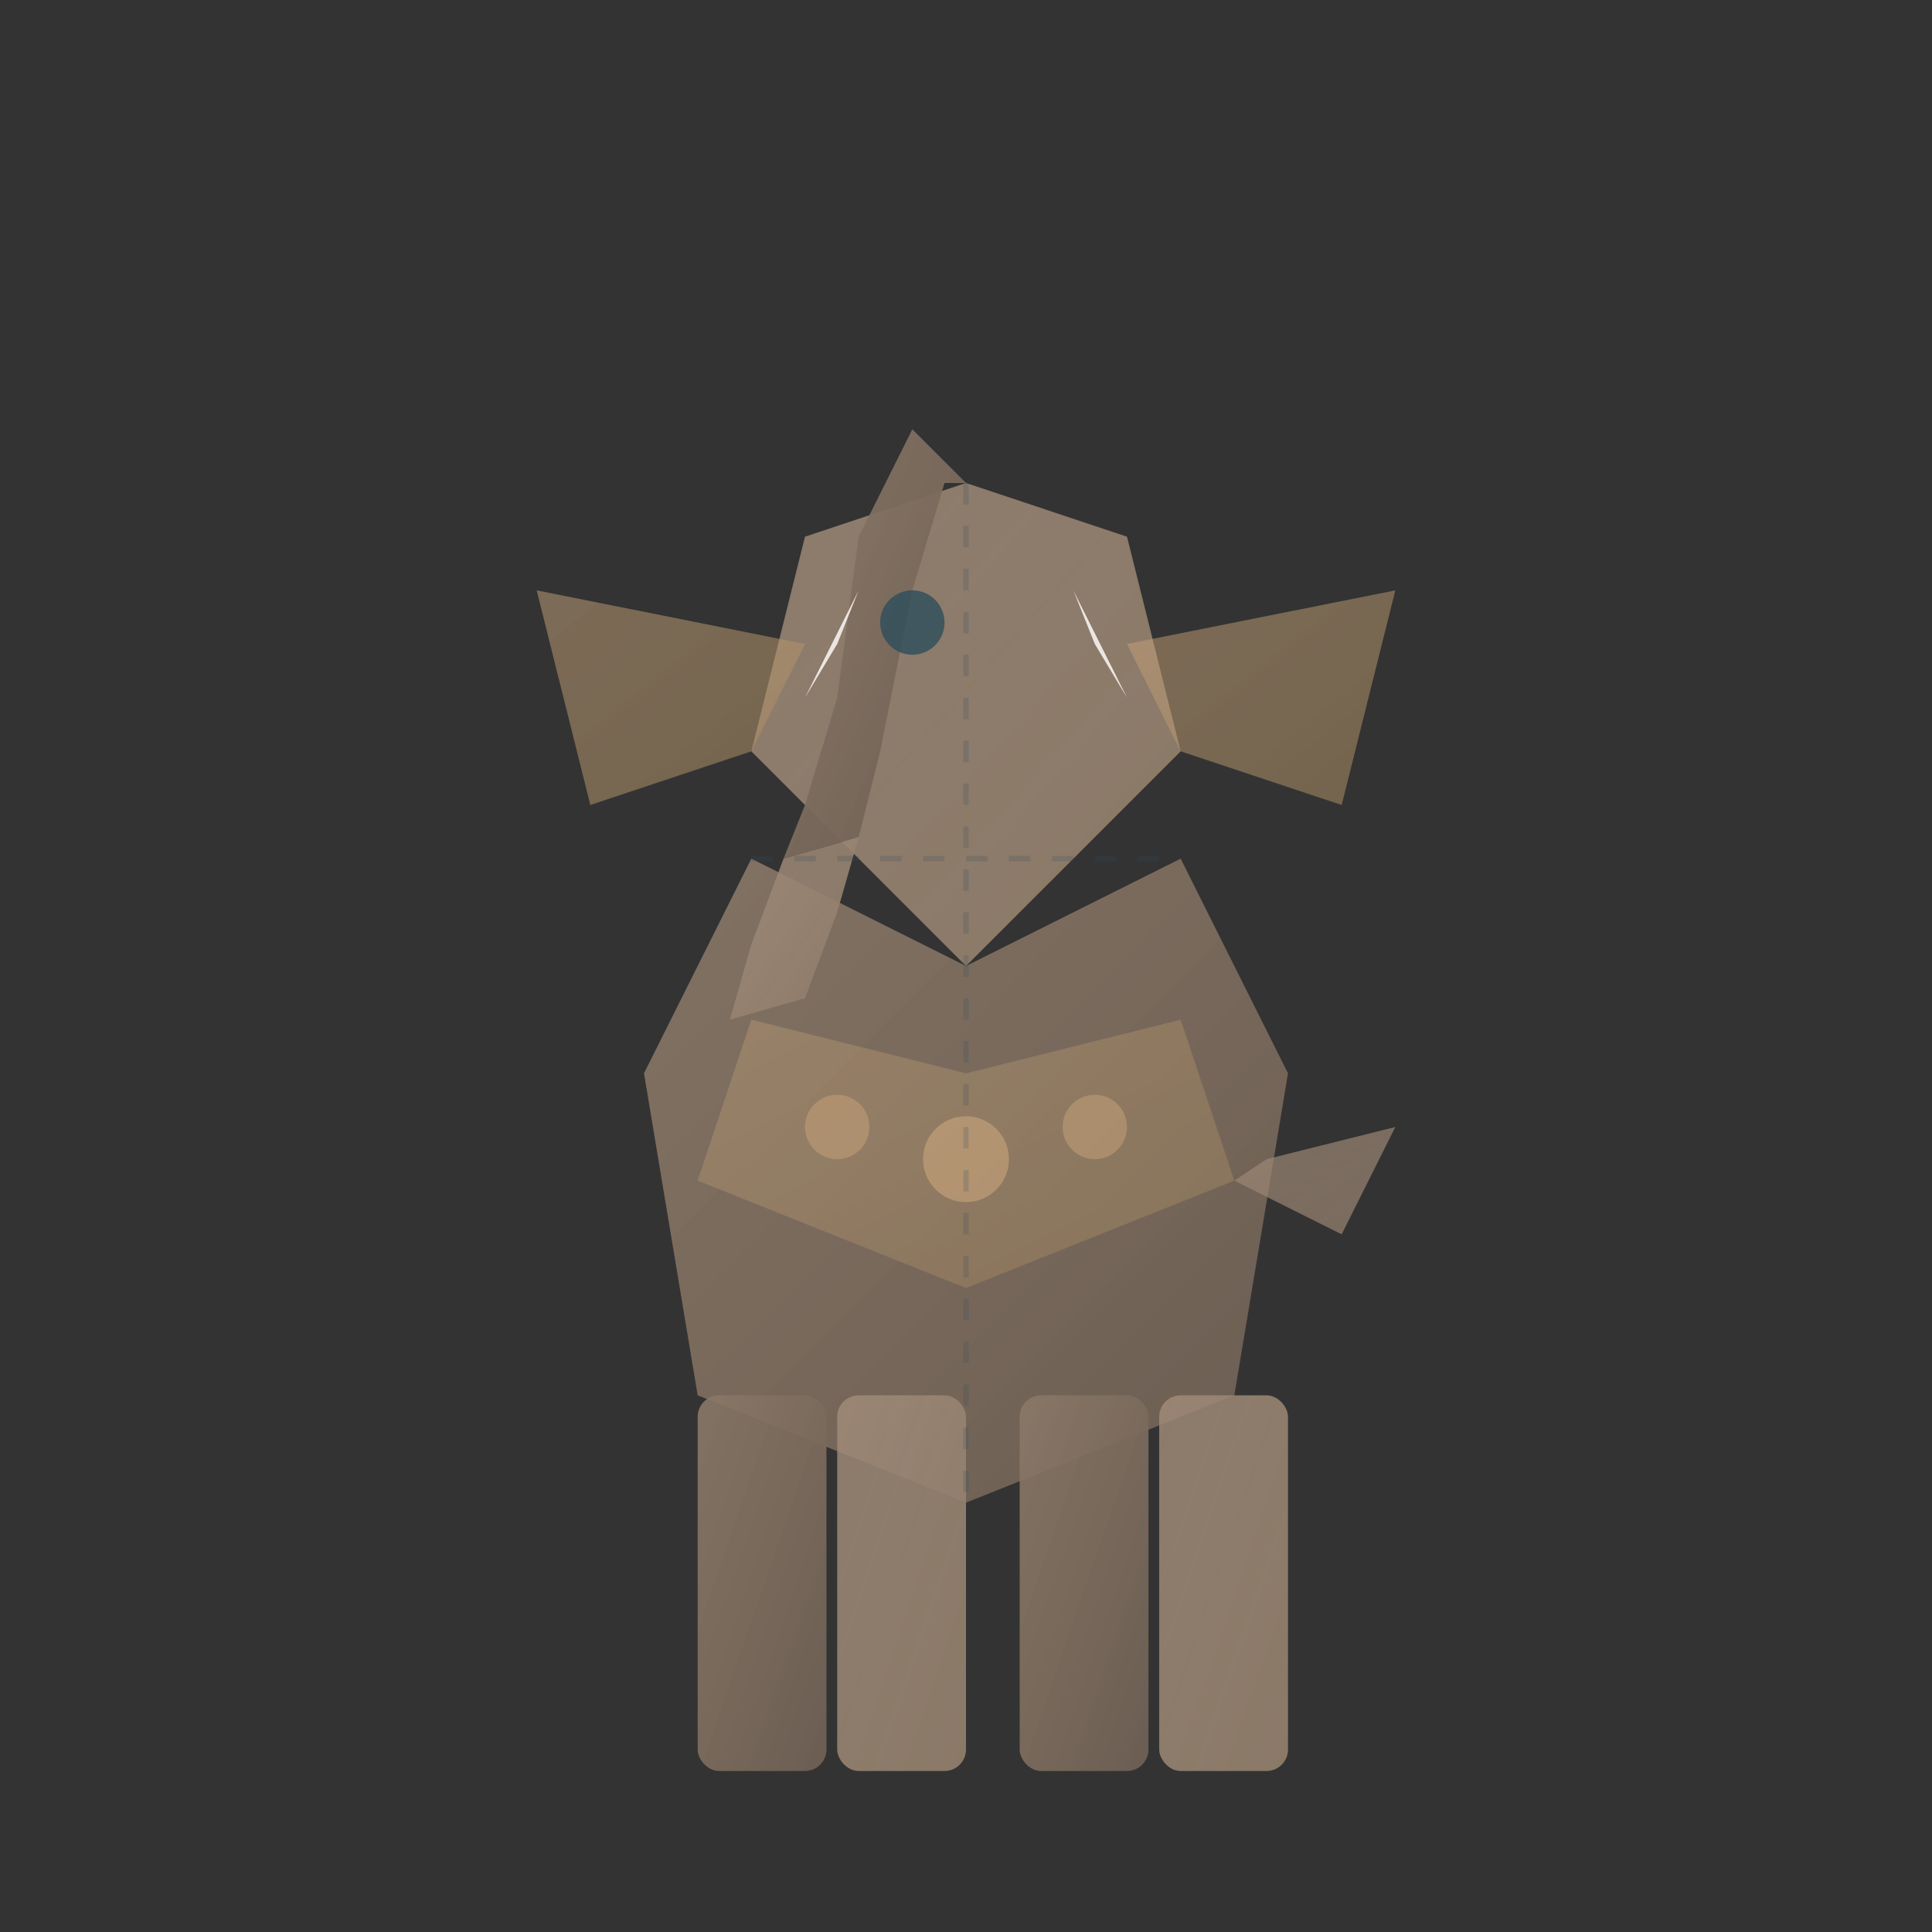 <svg viewBox="0 0 180 180" xmlns="http://www.w3.org/2000/svg">
  <rect x="0" y="0" width="180" height="180" fill="#333333" stroke="none"/>
  <!-- Origami Elephant with geometric folded paper style -->
  <defs>
    <linearGradient id="elephantGrad1" x1="0%" y1="0%" x2="100%" y2="100%">
      <stop offset="0%" style="stop-color:#8B7968;stop-opacity:0.9" />
      <stop offset="100%" style="stop-color:#6B5D52;stop-opacity:1" />
    </linearGradient>
    <linearGradient id="elephantGrad2" x1="0%" y1="0%" x2="100%" y2="100%">
      <stop offset="0%" style="stop-color:#A38D7A;stop-opacity:0.8" />
      <stop offset="100%" style="stop-color:#8B7968;stop-opacity:1" />
    </linearGradient>
    <linearGradient id="elephantAccent" x1="0%" y1="0%" x2="100%" y2="100%">
      <stop offset="0%" style="stop-color:#C9A57B;stop-opacity:0.7" />
      <stop offset="100%" style="stop-color:#A68960;stop-opacity:0.8" />
    </linearGradient>
  </defs>
  
  <!-- Body (main geometric shape) -->
  <path d="M 90,90 L 70,80 L 60,100 L 65,130 L 90,140 L 115,130 L 120,100 L 110,80 Z" fill="url(#elephantGrad1)"/>
  
  <!-- Head (polygon) -->
  <path d="M 90,90 L 70,70 L 75,50 L 90,45 L 105,50 L 110,70 Z" fill="url(#elephantGrad2)"/>
  
  <!-- Trunk (curved geometric shapes) -->
  <path d="M 90,45 L 85,40 L 80,50 L 78,65 L 75,75 L 73,80 L 80,78 L 82,70 L 85,55 L 88,45 Z" fill="url(#elephantGrad1)"/>
  <path d="M 73,80 L 70,88 L 68,95 L 75,93 L 78,85 L 80,78 Z" fill="url(#elephantGrad2)"/>
  
  <!-- Ears (large triangular shapes) -->
  <path d="M 75,60 L 50,55 L 55,75 L 70,70 Z" fill="url(#elephantAccent)" opacity="0.7"/>
  <path d="M 105,60 L 130,55 L 125,75 L 110,70 Z" fill="url(#elephantAccent)" opacity="0.7"/>
  
  <!-- Legs (rectangular shapes) -->
  <rect x="65" y="130" width="12" height="35" fill="url(#elephantGrad1)" rx="2"/>
  <rect x="78" y="130" width="12" height="35" fill="url(#elephantGrad2)" rx="2"/>
  <rect x="95" y="130" width="12" height="35" fill="url(#elephantGrad1)" rx="2"/>
  <rect x="108" y="130" width="12" height="35" fill="url(#elephantGrad2)" rx="2"/>
  
  <!-- Tail (thin triangle) -->
  <path d="M 115,110 L 125,115 L 130,105 L 118,108 Z" fill="url(#elephantGrad2)" opacity="0.8"/>
  
  <!-- Tusks (white triangles) -->
  <path d="M 80,55 L 75,65 L 78,60 Z" fill="#F5F2EE" opacity="0.9"/>
  <path d="M 100,55 L 105,65 L 102,60 Z" fill="#F5F2EE" opacity="0.9"/>
  
  <!-- Eye -->
  <circle cx="85" cy="58" r="3" fill="#2D4E5C" opacity="0.8"/>
  
  <!-- Decorative blanket pattern -->
  <path d="M 70,95 L 90,100 L 110,95 L 115,110 L 90,120 L 65,110 Z" fill="url(#elephantAccent)" opacity="0.5"/>
  <circle cx="90" cy="108" r="4" fill="#C9A57B" opacity="0.6"/>
  <circle cx="78" cy="105" r="3" fill="#C9A57B" opacity="0.5"/>
  <circle cx="102" cy="105" r="3" fill="#C9A57B" opacity="0.5"/>
  
  <!-- Paper fold lines -->
  <line x1="90" y1="45" x2="90" y2="140" stroke="#2D4E5C" stroke-width="0.5" opacity="0.2" stroke-dasharray="2,2"/>
  <line x1="70" y1="80" x2="110" y2="80" stroke="#2D4E5C" stroke-width="0.5" opacity="0.2" stroke-dasharray="2,2"/>
</svg>